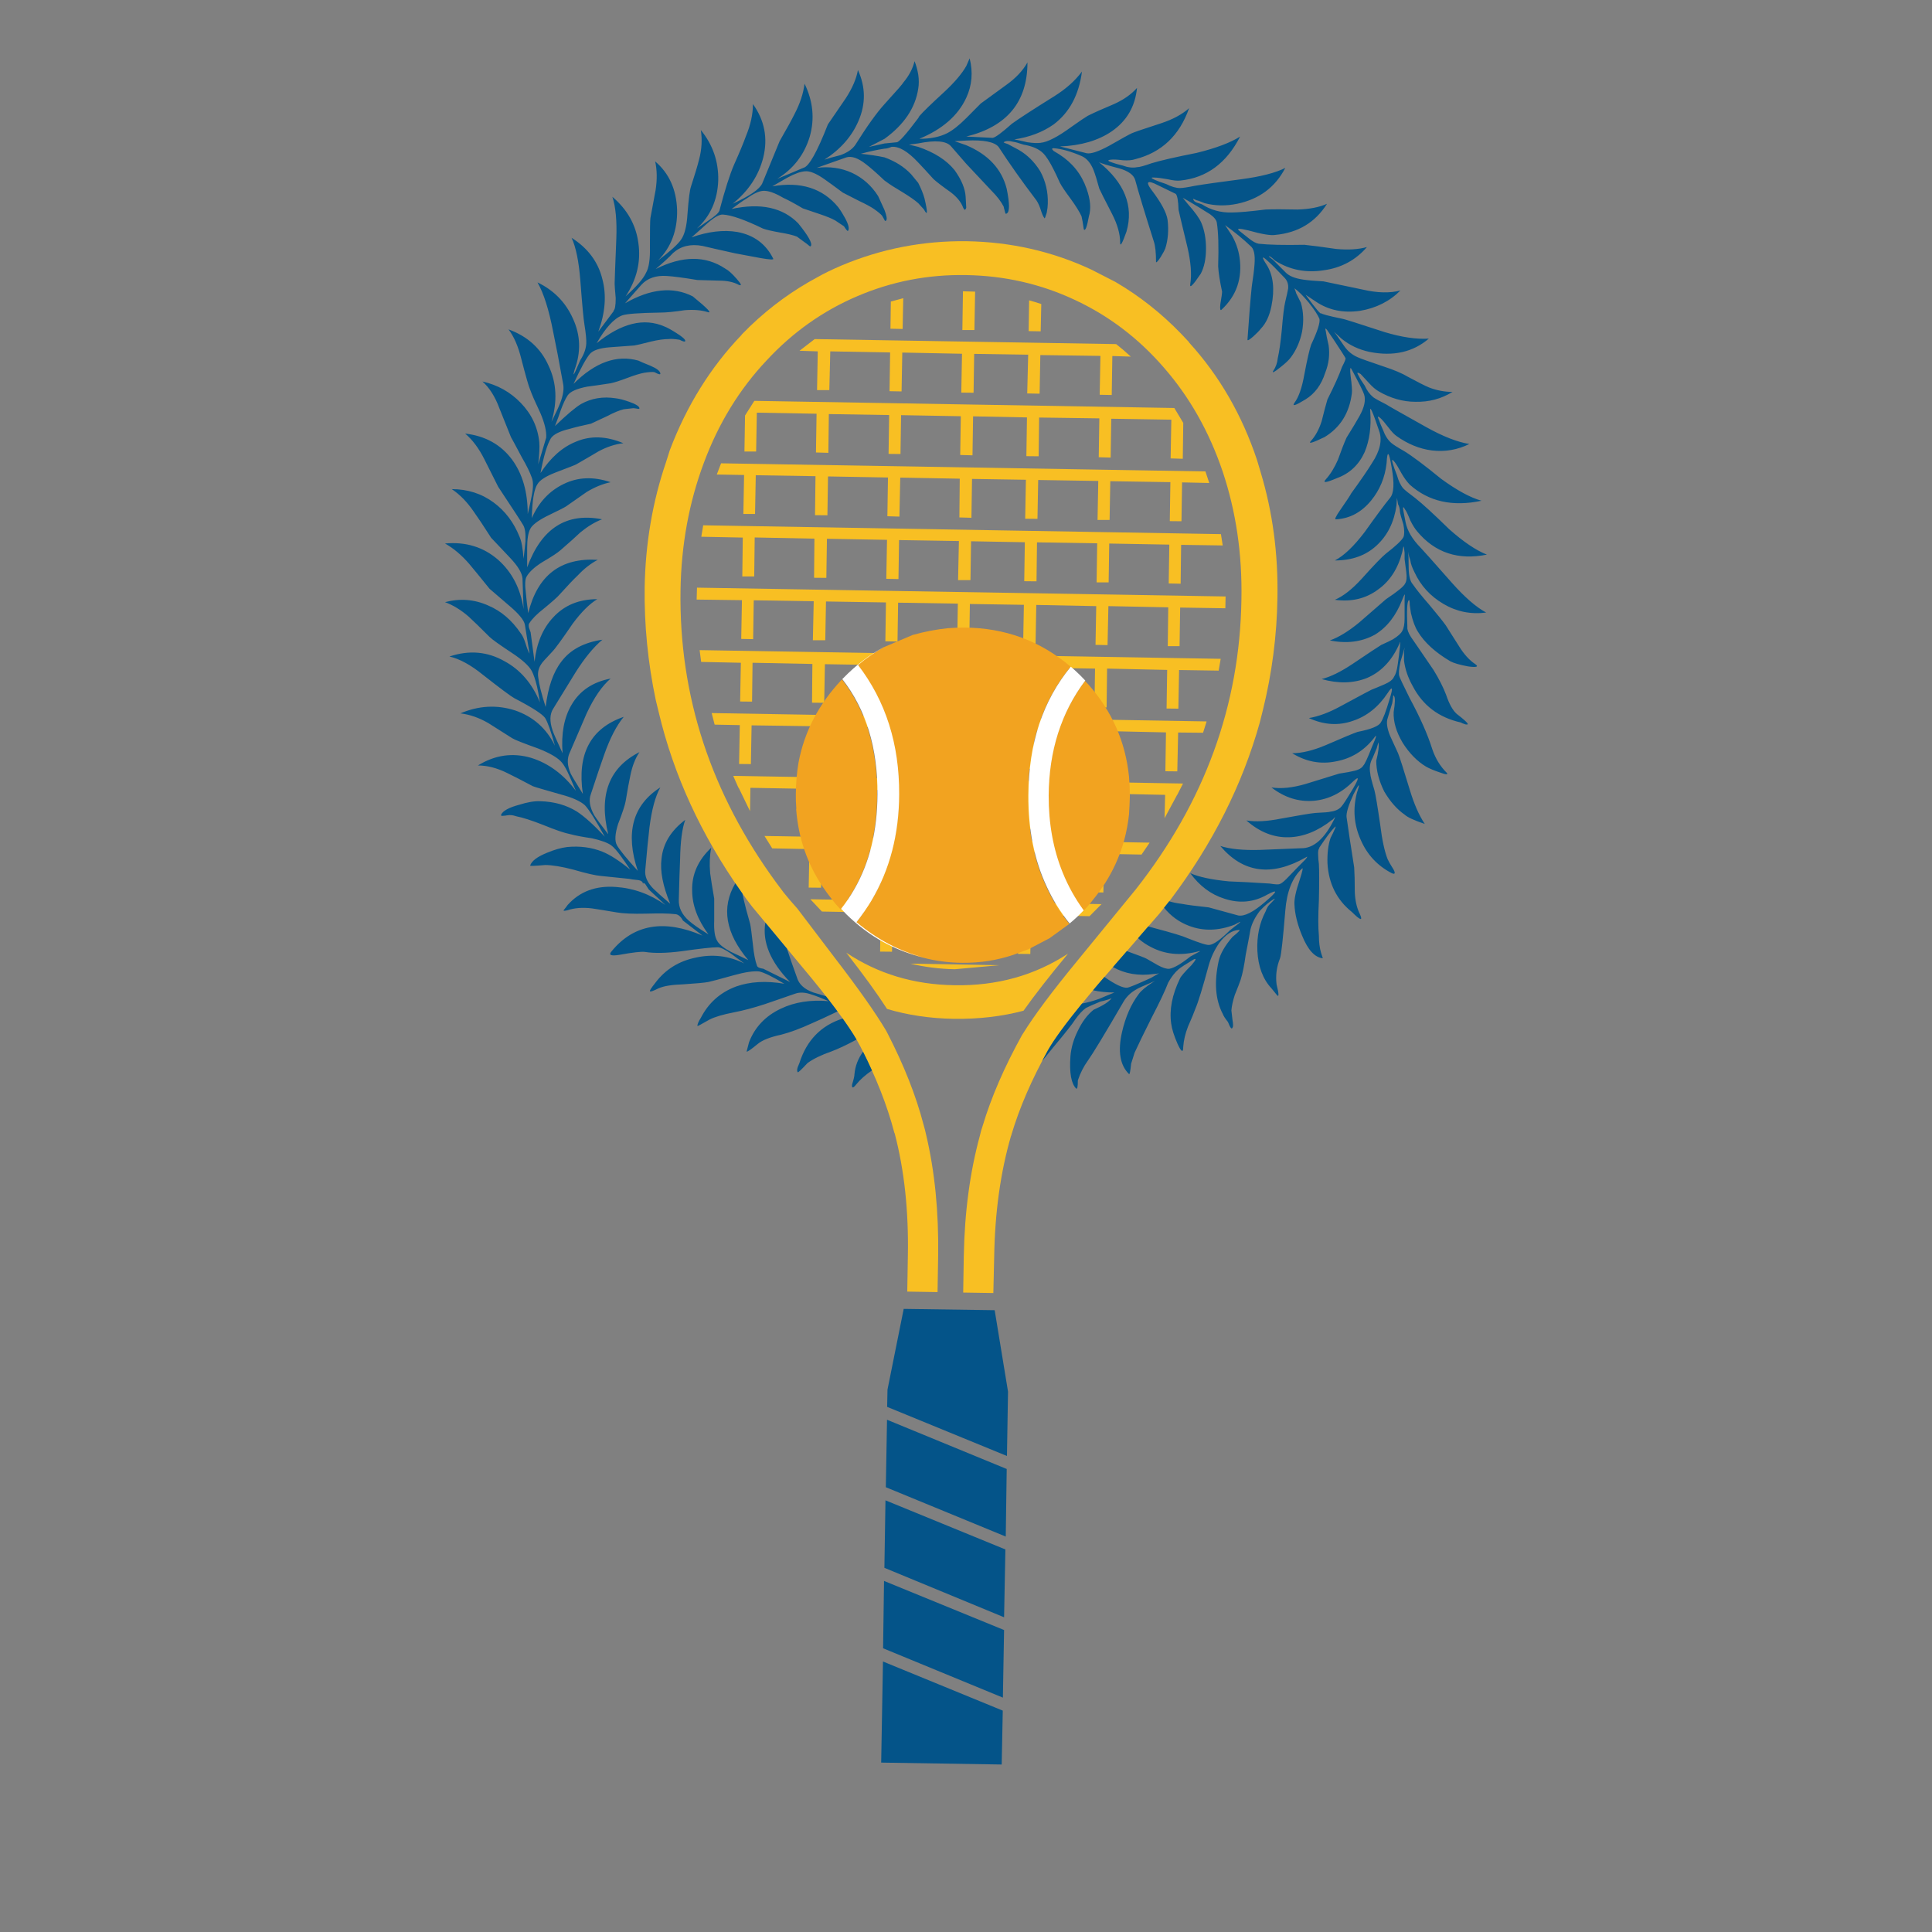 <?xml version="1.0" encoding="utf-8"?>
<!-- Generator: Adobe Illustrator 16.0.0, SVG Export Plug-In . SVG Version: 6.00 Build 0)  -->
<!DOCTYPE svg PUBLIC "-//W3C//DTD SVG 1.1//EN" "http://www.w3.org/Graphics/SVG/1.1/DTD/svg11.dtd">
<svg version="1.1" id="Layer_1" xmlns="http://www.w3.org/2000/svg" xmlns:xlink="http://www.w3.org/1999/xlink" x="0px" y="0px"
	 width="400px" height="400px" viewBox="0 0 400 400" enable-background="new 0 0 400 400" xml:space="preserve">
<rect x="0" y="0" width="400" height="400" fill="#808080" stroke="none"/>
<g>
	<path fill-rule="evenodd" clip-rule="evenodd" fill="#F8BF23" d="M206.947,199.833l-9.28,0.839
		c-3.143-0.067-6.211-0.453-9.206-1.161L206.947,199.833z M221.09,197.462l-0.024,0.051c-3.9,4.706-6.952,8.621-9.157,11.747
		c-4.459,1.185-9.264,1.744-14.414,1.679c-4.953-0.083-9.569-0.766-13.847-2.05c-1.991-3.109-4.804-6.991-8.441-11.647
		c6.565,4.376,14.028,6.621,22.386,6.737C206.348,204.144,214.179,201.973,221.09,197.462z M182.414,184.012l0.148-8.021
		l-12.391-0.197l-0.172,7.997l-2.567-0.025l0.148-7.972l-7.7-0.148l-1.604-2.566l79.746,1.382l-1.68,2.467l-7.773-0.147
		l-0.124,7.997l-2.493-0.049l0.148-7.972l-12.438-0.247l-0.148,8.021l-2.519-0.049l0.124-7.972l-11.156-0.222l-0.148,7.997
		l-2.517-0.024l0.148-8.021l-12.39-0.198l-0.099,8.021L182.414,184.012z M184.685,197.044l-2.468-0.025l0.099-8.071l-12.144-0.222
		l-2.394-2.542l60.272,1.011l-2.469,2.492l-12.094-0.22l-0.172,8.046l-2.543-0.025l0.124-8.046l-11.131-0.173l-0.173,8.069
		l-2.493-0.072l0.148-8.071l-12.39-0.197L184.685,197.044z M200.16,163.847l-0.124,7.553l-2.493-0.049l0.099-7.504l-12.365-0.246
		l-0.123,7.528l-2.493-0.024l0.099-7.528l-12.415-0.173l-0.124,7.479l-2.567-0.024l0.123-7.528l-12.415-0.222l-0.074,4.837
		l-2.345-4.837l-0.074-0.05l-1.062-2.419l93.123,1.58l-1.209,2.37l-0.074,0.025l0.025,0.024l-2.567,4.763l0.123-4.837l-12.464-0.247
		l-0.099,7.528h-2.493l0.099-7.553l-12.391-0.173l-0.122,7.528l-2.568-0.049l0.1-7.528L200.16,163.847z M213.957,159.207
		l-2.567-0.074l0.147-8.071l-11.204-0.148l-0.075,8.096l-2.542-0.074l0.148-8.07l-12.34-0.223l-0.148,8.07l-2.518-0.049l0.099-8.045
		l-12.365-0.247l-0.173,8.046h-2.567l0.173-8.07l-12.415-0.173l-0.148,8.021l-2.443-0.024l0.148-8.046l-5.208-0.099l-0.617-2.394
		l102.478,1.728l-0.741,2.345l-5.158-0.049l-0.173,8.045l-2.468-0.023l0.123-8.046l-12.39-0.272l-0.173,8.096l-2.493-0.05
		l0.173-8.021l-12.415-0.247L213.957,159.207z M229.21,138.425l-0.099,8.047l-2.518-0.025l0.123-8.022l-12.391-0.197l-0.147,8.046
		l-2.518-0.074l0.099-8.021l-11.18-0.198l-0.123,8.022h-2.469l0.124-8.046l-12.39-0.247l-0.148,8.046l-2.468-0.025l0.099-8.021
		l-12.415-0.197l-0.148,7.996l-2.518-0.024l0.074-8.022l-12.39-0.246l-0.099,8.046l-2.468-0.025l0.148-8.021l-8.219-0.173
		l-0.32-2.444l107.883,1.802l-0.42,2.444l-8.194-0.124l-0.148,7.997l-2.442-0.024l0.123-7.997L229.21,138.425z M229.481,125.492
		l-0.174,8.071l-2.492-0.049l0.148-8.022l-12.415-0.247l-0.147,8.096l-2.567-0.074l0.148-8.046l-11.181-0.173l-0.123,8.022
		l-2.493-0.025l0.124-8.071l-12.365-0.197l-0.124,8.046l-2.517-0.049l0.123-8.046l-12.415-0.198l-0.148,8.022h-2.567l0.173-8.071
		l-12.415-0.198l-0.124,8.047l-2.468-0.05l0.148-8.021l-9.379-0.124l0.074-2.469l109.439,1.827l-0.05,2.444l-9.355-0.148
		l-0.123,7.996h-2.443l0.1-8.045L229.481,125.492z M244.438,120.852l-2.467-0.05l0.123-8.045l-12.44-0.222l-0.123,8.045h-2.492
		l0.123-8.095l-12.464-0.198l-0.1,8.071l-2.541-0.025l0.123-8.07l-11.131-0.198l-0.124,8.046h-2.566l0.172-8.096l-12.39-0.198
		l-0.124,8.071l-2.518-0.049l0.148-8.071l-12.439-0.222l-0.124,8.096l-2.542-0.024l0.075-8.096l-12.366-0.246l-0.099,8.07h-2.468
		l0.099-8.047l-8.589-0.172l0.395-2.37l107.191,1.827l0.371,2.344l-8.614-0.123L244.438,120.852z M184.363,68.058l0.075-5.627
		l2.567-0.691l-0.124,6.368L184.363,68.058z M215.586,62.949l-0.124,5.652l-2.492-0.048l0.099-6.368
		C213.875,62.397,214.714,62.653,215.586,62.949z M199.37,60.308l2.517,0.074l-0.146,7.948h-2.494L199.37,60.308z M154.129,93.48
		l0.123-7.454l1.925-3.035l86.953,1.48l1.852,3.085l-0.099,7.429l-2.518-0.074l0.148-8.021l-12.44-0.197l-0.123,8.045l-2.468-0.074
		l0.124-8.045l-12.465-0.173l-0.099,8.022l-2.542-0.025l0.123-8.022l-11.155-0.222l-0.124,8.071l-2.542-0.074l0.124-8.021
		l-12.366-0.222l-0.124,8.046l-2.468-0.025l0.124-8.046l-12.489-0.198l-0.099,8.022l-2.567-0.074l0.124-8.021l-12.365-0.222
		l-0.148,8.046H154.129z M148.403,98.243l0.888-2.319l100.281,1.678l0.79,2.394l-5.628-0.124l-0.124,8.046l-2.418-0.024l0.124-8.071
		l-12.44-0.197l-0.148,8.021h-2.492l0.148-8.071l-12.44-0.198l-0.147,8.046l-2.542-0.025l0.148-8.071l-11.156-0.173l-0.123,8.046
		l-2.494-0.074l0.074-8.021l-12.316-0.222l-0.173,8.071l-2.493-0.074l0.124-8.021l-12.415-0.221l-0.123,8.045l-2.566-0.025
		l0.098-8.071l-12.366-0.197l-0.148,8.021h-2.418l0.148-8.071L148.403,98.243z M169.283,57.371c1.316-0.757,2.979-1.563,4.985-2.418
		c8.228-3.455,16.85-5.125,25.867-5.011c9.148,0.148,17.754,2.107,25.816,5.875l4.962,2.542c4.986,2.912,9.527,6.491,13.624,10.736
		l1.58,1.678l0.123,0.198c6.236,6.861,10.909,14.957,14.019,24.287L261,97.75c2.484,8.227,3.645,16.89,3.48,25.99
		c-0.115,7.832-1.119,15.59-3.012,23.275l-0.642,2.566c-3.588,12.851-9.732,25.06-18.437,36.626
		c-0.757,0.972-1.522,1.935-2.296,2.889l-12.588,14.513c-5.348,6.284-8.853,10.885-10.514,13.796
		c-3.39,6.089-5.915,11.922-7.578,17.501c0,0.081-0.032,0.18-0.099,0.295c-2.172,7.487-3.332,15.82-3.48,25.003l-0.172,7.503
		l-6.245-0.099l0.123-7.527c0.165-9.1,1.275-17.418,3.332-24.953c0.148-0.691,0.339-1.357,0.567-2
		c1.778-5.94,4.493-12.209,8.146-18.807l0.271-0.42c2.27-3.669,5.947-8.597,11.032-14.785l12.242-14.957
		c14.266-18.116,21.563-38.125,21.893-60.025c0.182-9.379-1.111-18.207-3.875-26.483c-2.798-8.293-6.886-15.508-12.268-21.646
		c-5.216-6.005-11.337-10.646-18.362-13.92c-7.025-3.291-14.514-5.002-22.461-5.133c-7.897-0.148-15.417,1.308-22.558,4.368
		c-7.109,3.027-13.378,7.47-18.808,13.328c-5.611,5.957-9.93,13.007-12.958,21.152c-3.077,8.227-4.689,17.014-4.837,26.36
		c-0.346,21.901,6.294,42.14,19.918,60.716c0.46,0.626,0.955,1.284,1.481,1.975c0.839,1.037,1.769,2.122,2.789,3.258l7.725,10.168
		c4.904,6.369,8.458,11.412,10.663,15.13l0.247,0.469c3.439,6.664,5.94,13,7.503,19.005c0.197,0.676,0.37,1.358,0.519,2.048
		c1.793,7.587,2.624,15.938,2.493,25.054l-0.124,7.527l-6.27-0.099l0.124-7.528c0.165-9.182-0.731-17.54-2.69-25.075
		c-0.016-0.116-0.058-0.223-0.123-0.321c-1.448-5.579-3.776-11.495-6.985-17.747c-1.662-3.242-5.01-7.939-10.045-14.093
		l-12.415-14.957c-0.757-0.97-1.489-1.967-2.197-2.986c-8.343-11.831-14.052-24.246-17.129-37.245l-0.617-2.542
		c-1.629-7.75-2.394-15.533-2.295-23.349c0.165-9.083,1.637-17.705,4.418-25.866l0.79-2.493c3.489-9.214,8.425-17.153,14.809-23.817
		l0.124-0.173l1.678-1.678C159.534,63.476,164.199,60.086,169.283,57.371z M169.308,72.747l-3.776-0.123l3.135-2.419l62.42,1.037
		c0.954,0.741,1.967,1.604,3.035,2.592l-3.825-0.124l-0.123,8.07l-2.493-0.049l0.148-8.047l-12.439-0.172l-0.148,7.997l-2.566-0.05
		l0.197-8.021l-11.181-0.173l-0.124,8.046l-2.542-0.024l0.148-8.046l-12.365-0.247l-0.148,8.046l-2.493-0.049l0.123-8.021
		l-12.39-0.223l-0.197,8.022h-2.542L169.308,72.747z"/>
	<path fill-rule="evenodd" clip-rule="evenodd" fill="#045489" d="M207.613,354.167l-0.223,11.156l-24.952-0.396l0.371-20.931
		L207.613,354.167z M208.156,320.798l-0.271,14.043l-24.78-10.242l0.222-13.971L208.156,320.798z M182.833,341.258l0.197-13.944
		l24.854,10.168l-0.246,13.994L182.833,341.258z M208.428,304.137l-0.197,13.994l-24.83-10.218l0.247-13.969L208.428,304.137z
		 M165.161,220.936l0.346-0.838c1.498-4.713,4.485-7.786,8.959-9.22c1.164,1.63,2.122,3.081,2.875,4.356
		c-2.095,1.127-3.843,1.949-5.245,2.468c-2.073,0.723-3.71,1.522-4.912,2.396c-1.267,1.365-1.942,1.998-2.024,1.899
		C164.997,221.783,164.997,221.429,165.161,220.936z M183.747,287.7l3.356-16.71l18.833,0.271l2.764,16.856l-0.222,13.329
		l-24.805-10.168L183.747,287.7z M180.526,221.627c-1.363,0.924-2.453,1.896-3.271,2.911c-0.642,0.807-0.922,0.807-0.839,0
		c0.33-1.053,0.494-1.775,0.494-2.171c0.163-1.688,0.755-3.226,1.776-4.616C179.34,219.059,179.954,220.352,180.526,221.627z
		 M171.406,25.754c0.066-0.099,1.3-1.9,3.702-5.406c1.349-2.073,2.188-4.022,2.518-5.849c1.596,3.505,1.638,7.01,0.124,10.514
		c-1.366,3.209-3.718,5.891-7.059,8.046c0.691-0.247,1.794-0.56,3.307-0.938c1.382-0.493,2.395-1.176,3.036-2.048
		c2.468-3.933,4.5-6.771,6.097-8.516l0.617-0.691c1.991-2.171,3.102-3.455,3.332-3.85c1.136-1.366,1.893-2.814,2.271-4.344
		c0.329,0.806,0.583,1.735,0.765,2.789c0.148,1.036,0.148,1.991,0,2.863c-0.593,3.998-2.921,7.47-6.985,10.416l-3.234,1.679
		l3.234-0.716l2.517-0.247c0.478,0,1.966-1.67,4.468-5.01l0.222-0.395c0.725-0.855,2.443-2.525,5.158-5.01
		c2.14-1.991,3.661-3.785,4.566-5.38l0.691-1.58c0.725,2.863,0.494,5.578-0.691,8.145c-1.694,3.686-4.936,6.524-9.724,8.515
		c2.304,0,4.221-0.387,5.751-1.16c1.135-0.577,2.459-1.621,3.973-3.135l2.987-3.011c0.229-0.165,1.982-1.44,5.257-3.826
		c2.008-1.432,3.48-2.995,4.418-4.689c0,8.161-4.221,13.279-12.662,15.352l5.48,0.272c0.559-0.099,1.884-1.078,3.974-2.937
		c1.431-1.037,4.311-2.905,8.638-5.604c2.469-1.53,4.418-3.257,5.851-5.183c-0.627,4.821-2.575,8.466-5.851,10.934
		c-2.255,1.596-4.969,2.632-8.145,3.109c0.559,0.099,1.465,0.296,2.715,0.593c1.136,0.164,2.023,0.206,2.666,0.123
		c0.79-0.082,1.711-0.402,2.764-0.962c0.955-0.477,2.188-1.267,3.702-2.369c1.694-1.201,2.814-1.958,3.357-2.271
		c1.283-0.642,3.085-1.448,5.405-2.419c1.991-0.888,3.587-2.007,4.788-3.356c-0.379,3.851-2.131,6.853-5.258,9.009
		c-2.813,1.908-6.376,2.945-10.687,3.11l5.504,1.407c0.872,0.181,2.435-0.337,4.688-1.555c2.485-1.432,4.049-2.295,4.69-2.591
		c0.56-0.247,2.591-0.938,6.097-2.074c2.386-0.79,4.303-1.826,5.751-3.11c-1.991,5.661-5.71,9.182-11.156,10.563
		c-0.642,0.214-1.481,0.288-2.518,0.222c-1.185-0.148-2.024-0.189-2.519-0.123c-0.789,0.082-0.699,0.28,0.272,0.592
		c0.46,0.181,1.176,0.387,2.147,0.617c1.102,0.412,2.098,0.526,2.986,0.346c0.494,0,1.498-0.271,3.011-0.814
		c1.827-0.559,4.944-1.275,9.354-2.147c3.998-0.987,6.993-2.114,8.984-3.381c-2.813,5.513-6.936,8.548-12.365,9.108
		c-0.643,0.082-1.523-0.009-2.642-0.272c-1.283-0.23-2.196-0.345-2.739-0.345c-0.79-0.065-0.749,0.099,0.124,0.494
		c0.559,0.247,1.324,0.527,2.294,0.839c1.103,0.56,2.057,0.84,2.864,0.84c0.559,0,1.595-0.157,3.109-0.469
		c1.842-0.313,5.044-0.765,9.602-1.358c4.063-0.542,7.099-1.325,9.107-2.344c-2.074,3.998-5.396,6.475-9.972,7.429
		c-2.32,0.477-4.558,0.436-6.714-0.124c-0.954-0.395-1.506-0.593-1.653-0.593c-0.494-0.247-0.74-0.337-0.74-0.271
		c0.065,0.313,0.313,0.56,0.74,0.74l1.062,0.346c1.843,1.185,3.884,1.752,6.121,1.703c1.431,0,3.793-0.206,7.084-0.617
		c1.595-0.066,3.792-0.066,6.59,0c2.468-0.066,4.508-0.461,6.12-1.185c-2.418,3.85-5.981,5.997-10.687,6.441
		c-0.954,0.165-2.83-0.148-5.628-0.938c-1.908-0.461-2.509-0.419-1.802,0.124c0.396,0.313,1.037,0.823,1.926,1.53
		c0.789,0.641,1.465,1.012,2.023,1.11c2.008,0.23,5.166,0.304,9.478,0.222c1.596,0.164,3.794,0.453,6.591,0.864
		c2.483,0.23,4.607,0.099,6.367-0.395c-2.336,2.714-5.332,4.319-8.983,4.813c-3.686,0.576-7.042-0.099-10.07-2.024
		c-0.478-0.477-0.848-0.765-1.111-0.864c-0.246-0.065-0.197,0.025,0.147,0.272c0.166,0.148,0.363,0.304,0.593,0.468l2.642,2.641
		c0.707,0.708,1.9,1.185,3.579,1.432c0.971,0.148,2.377,0.271,4.221,0.37c0.378,0.066,3.052,0.625,8.021,1.678
		c3.11,0.724,5.743,0.79,7.898,0.198c-2.237,2.254-5.035,3.661-8.392,4.221c-3.456,0.493-6.491-0.14-9.107-1.901l-2.147-1.43
		c2.155,2.961,3.233,4.228,3.233,3.801c0,0.181,1.514,0.584,4.542,1.209c0.164,0,3.043,0.913,8.638,2.739
		c3.521,1.053,6.558,1.498,9.107,1.333c-3.274,2.797-7.347,3.719-12.217,2.765c-2.254-0.477-4.213-1.398-5.874-2.765l-1.555-1.431
		c0.229,0.247,0.945,1.25,2.146,3.012c0.725,1.036,1.646,1.793,2.765,2.271c0.461,0.23,2.254,0.873,5.38,1.924
		c2.173,0.708,3.859,1.424,5.061,2.148c2.072,1.118,3.505,1.842,4.294,2.171c1.613,0.625,3.25,0.938,4.911,0.938
		c-2.319,1.431-4.878,2.114-7.675,2.047c-2.616,0-5.176-0.731-7.676-2.196c-0.626-0.379-1.259-0.921-1.9-1.63
		c-0.955-1.052-1.547-1.694-1.778-1.924c-0.74-0.477-0.863-0.33-0.369,0.444c0.247,0.511,0.649,1.161,1.209,1.95
		c0.46,1.021,1.053,1.827,1.776,2.419c0.412,0.296,1.333,0.806,2.766,1.53c0.064,0.083,2.821,1.646,8.269,4.69
		c3.438,1.909,6.392,3.06,8.859,3.456c-2.468,1.218-5.06,1.662-7.774,1.333c-2.55-0.329-4.986-1.325-7.307-2.986
		c-0.476-0.329-1.044-0.93-1.701-1.802c-0.726-0.954-1.284-1.604-1.68-1.95c-0.543-0.478-0.616-0.304-0.222,0.519
		c0.147,0.46,0.419,1.127,0.814,1.999c0.411,1.135,0.979,2.023,1.703,2.665c0.477,0.396,1.357,0.955,2.641,1.678
		c1.679,1.021,4.237,2.938,7.677,5.751c3.273,2.387,6.063,3.9,8.366,4.541c-5.989,1.284-10.941,0.174-14.858-3.332
		c-0.575-0.591-1.135-1.357-1.678-2.294c-0.643-1.186-1.118-1.975-1.432-2.37c-0.576-0.74-0.69-0.584-0.346,0.468
		c0.132,0.478,0.403,1.234,0.814,2.271c0.329,1.201,0.773,2.114,1.333,2.739c0.396,0.395,1.193,1.037,2.395,1.925
		c1.513,1.185,3.866,3.341,7.059,6.466c2.961,2.633,5.569,4.394,7.824,5.282c-5.94,1.201-10.745-0.395-14.415-4.789
		c-0.477-0.559-0.954-1.316-1.431-2.27c-0.478-1.201-0.839-1.958-1.086-2.271c-0.396-0.741-0.51-0.634-0.346,0.321
		c0.083,0.493,0.23,1.258,0.443,2.294c0.346,1.761,1.391,3.529,3.136,5.307c0.247,0.231,2.41,2.658,6.49,7.281
		c2.634,2.962,4.986,5.003,7.06,6.122c-3.192,0.412-6.146-0.189-8.86-1.802c-2.715-1.596-4.715-3.792-5.998-6.59
		c-0.478-0.938-0.757-1.736-0.839-2.394c-0.181-0.478-0.337-1.078-0.469-1.802c0.082,0.542,0.124,1.703,0.124,3.48
		c0.048,1.612,0.328,2.69,0.838,3.233c0.708,1.037,1.86,2.468,3.456,4.295c1.612,1.925,2.739,3.332,3.381,4.221
		c0.148,0.23,1.061,1.67,2.74,4.318c1.036,1.679,2.155,2.913,3.356,3.703c0.79,0.56,0.313,0.724-1.432,0.494
		c-1.761-0.329-2.995-0.683-3.702-1.061c-3.126-1.843-5.372-3.892-6.738-6.146c-0.56-0.872-1.036-2.147-1.432-3.826l-0.247-1.703
		c0-0.79-0.074-1.11-0.221-0.963c-0.33,0.33-0.421,2.172-0.272,5.53c-0.065,0.493,0.182,1.185,0.74,2.073
		c0.329,0.477,0.766,1.11,1.308,1.899c0.807,1.186,1.927,2.822,3.357,4.913c1.136,1.843,2.008,3.562,2.616,5.158
		c0.642,1.909,1.374,3.225,2.196,3.949c1.448,1.119,2.205,1.801,2.271,2.048c0.082,0.148-0.074,0.189-0.47,0.124
		c-0.493-0.165-0.814-0.296-0.962-0.395c-4.559-1.021-7.873-3.529-9.947-7.528c-0.987-1.76-1.588-3.521-1.802-5.282v-1.654
		c0-0.247,0.041-0.609,0.124-1.086c-0.083,0.395-0.37,1.391-0.864,2.987c-0.329,1.513-0.403,2.517-0.223,3.011
		c0.083,0.312,0.8,1.826,2.147,4.542c2.156,3.982,3.711,7.495,4.666,10.539c0.657,1.942,1.661,3.579,3.011,4.912
		c0.313,0.411-0.173,0.378-1.456-0.1c-1.186-0.395-2.139-0.797-2.863-1.209c-1.826-1.102-3.432-2.739-4.813-4.911
		c-1.332-2.237-1.958-4.361-1.876-6.368c0.313-1.908,0.338-3.02,0.074-3.332c-0.131-0.263-0.197-0.148-0.197,0.346
		c-0.098,0.806-0.189,1.292-0.271,1.456l-0.839,2.765c-0.313,0.871-0.148,2.097,0.493,3.677c0.412,0.888,0.963,2.089,1.653,3.604
		c0.33,0.806,1.136,3.324,2.419,7.553c0.89,2.961,1.926,5.322,3.11,7.083c-2.172-0.724-3.563-1.366-4.171-1.925
		c-1.597-1.119-3.003-2.715-4.221-4.789c-1.103-2.237-1.653-4.36-1.653-6.367c0.461-1.826,0.608-3.102,0.444-3.826l-0.346,1.234
		l-0.84,1.999c-0.56,0.971-0.724,2.058-0.493,3.258c0,0.395,0.288,1.547,0.863,3.456c0.247,0.955,0.642,3.316,1.185,7.084
		c0.396,3.208,0.914,5.611,1.556,7.207c0.164,0.378,0.575,1.094,1.233,2.147c0.396,0.773,0.264,1.012-0.395,0.715
		c-2.962-1.53-5.109-3.842-6.442-6.936c-1.381-3.126-1.637-6.368-0.765-9.725c0.741-2.155,0.502-2.04-0.715,0.346
		c-1.037,2.254-1.515,3.818-1.433,4.69c0.33,2.386,0.855,5.866,1.58,10.44c0.082,1.185,0.123,2.864,0.123,5.035
		c0.066,1.826,0.421,3.373,1.062,4.641c0.658,1.464,0.107,1.316-1.653-0.444c-3.127-2.501-4.813-5.857-5.061-10.07
		c-0.065-2.09,0.148-3.851,0.643-5.283c0.379-0.724,0.649-1.292,0.814-1.703c0.313-0.641,0.313-0.798,0-0.469
		c-0.725,0.724-1.802,2.165-3.233,4.32h0.123c-0.246,0.148-0.338,0.667-0.271,1.555c0,0.412,0.048,0.98,0.147,1.704
		c0.082,1.514,0.082,4.022,0,7.528c-0.164,3.191-0.164,5.627,0,7.306c0,1.365,0.155,2.575,0.469,3.626l0.346,1.062
		c-1.662-0.164-3.094-1.727-4.294-4.688c-0.972-2.321-1.497-4.467-1.58-6.443c-0.083-1.053,0.287-2.78,1.11-5.183
		c0.56-1.761,0.716-2.518,0.47-2.271c-2.009,1.842-3.168,4.764-3.48,8.762c-0.478,5.842-0.839,9.115-1.086,9.823
		c-0.707,1.76-0.947,3.563-0.716,5.406c0.477,1.908,0.519,2.665,0.123,2.271l-1.186-1.457c-1.776-1.908-2.748-4.5-2.912-7.773
		c-0.131-3.044,0.436-5.759,1.704-8.145c0.229-0.642,0.501-1.12,0.813-1.432c1.054-1.053,1.342-1.423,0.864-1.109
		c-0.954,0.575-1.909,1.381-2.863,2.418c-0.987,1.284-1.637,2.566-1.949,3.851c-0.082,0.559-0.412,2.311-0.987,5.256
		c-0.296,2.173-0.642,3.884-1.037,5.135c-0.247,0.725-0.65,1.769-1.21,3.134c-0.395,1.201-0.633,2.279-0.715,3.233
		c0,0.083,0.074,0.725,0.222,1.926c0.165,0.954,0.165,1.505,0,1.653c-0.147,0.428-0.461,0.033-0.938-1.184
		c-0.575-0.726-0.928-1.275-1.061-1.655c-1.531-2.896-1.818-6.54-0.864-10.934c0.33-1.513,1.284-3.184,2.863-5.011
		c1.283-1.035,1.728-1.521,1.333-1.455c-1.432,0.081-2.798,0.995-4.098,2.739c-0.954,1.383-1.67,2.905-2.146,4.566
		c-1.25,4.641-2.172,7.643-2.765,9.01c-0.313,0.871-0.823,2.105-1.53,3.702c-0.559,1.431-0.889,2.829-0.987,4.194
		c0,1.284-0.387,1.086-1.16-0.591c-0.739-1.68-1.185-3.087-1.332-4.221c-0.411-2.865,0.188-5.966,1.802-9.307
		c0.164-0.427,0.962-1.357,2.394-2.788c0.955-1.12,1.103-1.513,0.445-1.186c-1.597,0.955-2.634,1.63-3.11,2.025
		c-0.773,0.658-1.49,1.579-2.147,2.764c-0.643,1.678-1.794,4.113-3.456,7.306c-1.611,3.208-2.78,5.61-3.504,7.207l-0.717,2.27
		c-0.164,1.614-0.312,2.33-0.444,2.148c-1.859-1.827-2.344-4.706-1.455-8.639c0.724-3.175,1.875-5.809,3.455-7.898
		c0.493-0.707,1.497-1.547,3.011-2.518l0.371-0.222c-2.403,1.02-3.646,1.58-3.728,1.679c-1.201,0.641-2.122,1.505-2.766,2.592
		c-3.832,6.598-6.309,10.687-7.428,12.267c-0.856,1.184-1.539,2.533-2.049,4.048c0,1.299-0.114,1.866-0.346,1.702
		c-1.037-1.037-1.432-3.273-1.186-6.713c0.148-1.761,0.659-3.514,1.531-5.258c0.889-1.859,1.975-3.308,3.258-4.345
		c1.975-0.871,3.217-1.668,3.727-2.393l-0.617,0.246c-0.789,0.247-1.35,0.396-1.678,0.445c-1.596,0.657-2.601,1.102-3.012,1.331
		c-0.707,0.494-1.455,1.302-2.246,2.42c-0.493,0.807-1.974,2.683-4.442,5.627c-0.914,1.125-1.712,2.107-2.394,2.95
		c0.396-0.758,0.808-1.519,1.234-2.284c1.271-2.228,3.619-5.444,7.047-9.649c0.03,0.002,0.059,0.002,0.085,0
		c0.955-0.164,2.114-0.485,3.481-0.963c0.707-0.313,1.752-0.748,3.134-1.309c-1.614,0-3.09-0.152-4.431-0.457
		c0.387-0.462,0.786-0.935,1.197-1.418l1.16-1.346c0.052,0.039,0.102,0.075,0.147,0.111c2.173,1.497,3.695,2.204,4.566,2.123
		c0.461-0.066,2.098-0.74,4.912-2.024l1.678-0.963c-0.41,0.099-0.773,0.147-1.085,0.147c-3.144,0.439-5.962-0.038-8.454-1.43
		l2.875-3.307c2.462,0.88,3.845,1.415,4.146,1.604c0.396,0.231,1.152,0.667,2.271,1.309c1.036,0.559,1.835,0.806,2.394,0.741
		c0.971-0.166,2.411-1.003,4.32-2.519l2.022-1.109c0-0.067-0.271-0.018-0.813,0.146c-3.373,0.791-6.45,0.469-9.231-0.961
		c-1.046-0.517-1.976-1.146-2.788-1.889l2.122-2.443c0.403,0.122,0.823,0.242,1.259,0.358c3.686,0.97,5.965,1.662,6.837,2.073
		c2.566,1.021,4.081,1.49,4.542,1.407c0.871-0.065,2.278-1.062,4.22-2.986l1.061-0.84c0.889-0.642,1.251-0.963,1.087-0.963
		c-0.411,0.231-0.807,0.436-1.186,0.617c-3.308,1.267-6.433,1.342-9.378,0.223c-2.049-0.774-3.772-2.025-5.172-3.752
		c0.358-0.441,0.711-0.885,1.062-1.333c0.78,0.24,1.632,0.413,2.555,0.519c1.201,0.231,3.077,0.478,5.628,0.741l6.12,1.679
		c1.268,0.229,3.11-0.7,5.53-2.79c2.631-2.237,2.788-2.748,0.468-1.529c-2.796,1.596-5.759,1.875-8.885,0.839
		c-2.781-0.873-5.135-2.633-7.059-5.283c1.76,0.79,4.434,1.358,8.021,1.704c2.008,0.065,4.806,0.214,8.392,0.445
		c1.136,0.18,1.818,0.221,2.049,0.122c0.329-0.081,0.814-0.444,1.456-1.085c1.745-1.826,3.061-3.176,3.949-4.048
		c0.461-0.559,0.461-0.683,0-0.371c-7.043,3.982-12.925,3.185-17.647-2.393c2.007,0.641,4.739,0.913,8.194,0.814
		c1.909-0.083,4.739-0.198,8.491-0.346c2.616,0.066,4.936-1.975,6.96-6.121c0.148-0.33,0.148-0.404,0-0.222
		c-0.247,0.312-0.412,0.468-0.494,0.468c-2.945,2.32-5.932,3.521-8.959,3.604c-3.143,0.083-6.072-1.078-8.787-3.48
		c1.925,0.313,4.287,0.189,7.084-0.37c3.851-0.708,6.244-1.103,7.183-1.185c1.843-0.082,2.896-0.173,3.159-0.272
		c1.02-0.131,1.769-0.485,2.246-1.061c0.312-0.313,1.11-1.547,2.395-3.702c1.282-2.172,1.315-2.691,0.099-1.555
		c-2.469,2.468-5.225,3.826-8.269,4.073c-3.11,0.246-6.015-0.675-8.714-2.765c1.991,0.312,4.345,0.074,7.06-0.716l6.96-2.147
		c1.58-0.247,2.534-0.419,2.864-0.518c1.102-0.214,1.817-0.601,2.146-1.16c0.313-0.313,0.904-1.596,1.777-3.851
		c0.987-2.237,1.118-2.838,0.395-1.802c-2.073,2.633-4.714,4.237-7.922,4.813c-3.128,0.625-6.122,0.057-8.985-1.703
		c1.991,0,4.311-0.559,6.961-1.679c3.669-1.595,5.865-2.509,6.59-2.739c2.813-0.559,4.41-1.21,4.788-1.95
		c0.478-0.708,1.077-2.295,1.802-4.763c0.79-2.485,0.666-2.93-0.37-1.333c-1.908,2.879-4.304,4.797-7.182,5.752
		c-2.963,1.052-6.007,0.863-9.134-0.568c2.025-0.33,4.271-1.177,6.739-2.542c3.981-2.156,6.063-3.267,6.243-3.333
		c0.478-0.18,1.35-0.542,2.617-1.084c1.119-0.478,1.794-1.005,2.023-1.581c0.346-0.477,0.601-1.308,0.765-2.492
		c0.231-1.613,0.346-2.502,0.346-2.666l0.124-1.086c0.065-0.707,0.065-1.028,0-0.962c0,0.099-0.132,0.42-0.396,0.962
		c-1.513,3.143-3.66,5.307-6.441,6.492c-2.813,1.119-5.939,1.193-9.379,0.222c1.826-0.46,3.949-1.498,6.368-3.11
		c3.29-2.221,5.29-3.545,5.997-3.973c1.037-0.46,1.843-0.848,2.419-1.161c1.021-0.641,1.653-1.209,1.9-1.703
		c0.33-0.56,0.494-1.44,0.494-2.641c0-1.201,0-2.073,0-2.617v-1.333c0.065-0.79,0.065-1.11,0-0.963
		c-0.083,0.099-0.247,0.46-0.494,1.086c-1.268,3.274-3.143,5.677-5.627,7.207c-2.731,1.513-5.85,1.916-9.354,1.209
		c1.826-0.641,3.867-1.892,6.121-3.751c3.587-3.11,5.421-4.706,5.504-4.788c2.402-1.596,3.719-2.674,3.949-3.234
		c0.313-0.46,0.396-1.258,0.247-2.394c-0.165-1.283-0.28-2.172-0.346-2.666v-1.308c-0.083-0.954-0.164-1.382-0.247-1.284
		c0,0.066-0.083,0.453-0.247,1.161c-0.871,3.373-2.518,5.932-4.936,7.676c-2.552,1.925-5.554,2.649-9.009,2.172
		c1.711-0.724,3.554-2.164,5.528-4.319c2.566-2.864,4.254-4.616,5.06-5.257c1.991-1.53,3.192-2.657,3.604-3.381
		c0.23-0.56,0.23-1.433,0-2.617c-0.411-1.283-0.65-2.164-0.716-2.642c0-0.559-0.132-1.085-0.396-1.579l-0.222-1.308
		c0,0.165-0.032,0.683-0.1,1.555c-0.476,3.439-1.842,6.204-4.096,8.292c-2.222,2.074-5.109,3.111-8.663,3.111
		c1.859-0.955,3.915-2.912,6.17-5.875c2.386-3.356,4.138-5.717,5.257-7.083c0.807-0.938,0.922-3.012,0.346-6.22
		c-0.56-3.438-0.913-3.759-1.061-0.962c-0.33,2.961-1.408,5.553-3.233,7.774c-1.991,2.403-4.394,3.687-7.207,3.851
		c-0.396,0.082-0.115-0.56,0.839-1.925c1.283-1.843,2.049-3.003,2.296-3.48c1.974-2.715,3.396-4.789,4.27-6.22
		c1.695-2.567,2.188-4.805,1.48-6.714c-1.365-4.081-1.975-5.405-1.826-3.973c0.23,3.192-0.157,5.989-1.16,8.392
		c-1.201,2.649-3.126,4.451-5.775,5.405c-2.237,0.955-2.994,1.037-2.271,0.247c0.953-1.053,1.793-2.41,2.517-4.073
		c0.709-1.99,1.301-3.512,1.777-4.565c1.201-1.925,2.09-3.407,2.666-4.443c1.036-1.843,1.357-3.356,0.962-4.541
		c-0.247-0.725-1.127-2.485-2.64-5.283c-0.247-0.411-0.297,0.066-0.148,1.432c0.247,1.842,0.337,3.036,0.271,3.579
		c-0.494,4.096-2.378,7.141-5.652,9.132c-2.484,1.201-3.438,1.481-2.863,0.839c0.954-1.036,1.703-2.402,2.246-4.097
		c0.494-1.991,0.897-3.505,1.209-4.541c1.448-2.864,2.452-5.101,3.012-6.714c0.543-1.037,0.789-1.637,0.74-1.802
		c-0.099-0.23-0.945-1.555-2.542-3.974l-0.716-1.036c-0.806-1.283-1.086-1.48-0.839-0.593c0.065,0.543,0.263,1.53,0.592,2.962
		c0.263,1.925,0.024,3.809-0.715,5.652c-0.791,2.484-2.147,4.319-4.073,5.504c-2.089,1.283-2.854,1.522-2.295,0.715
		c0.889-1.185,1.571-3.143,2.048-5.874c0.626-3.274,1.102-5.348,1.432-6.22c1.284-2.715,1.852-4.476,1.703-5.282
		c-0.329-0.806-1.061-1.925-2.197-3.357c-1.184-1.43-2.18-2.427-2.985-2.986c0.164,0.395,0.287,0.749,0.37,1.062l0.963,1.924
		c0.542,1.86,0.624,3.859,0.247,5.998c-0.412,2.008-1.178,3.768-2.297,5.282c-0.395,0.56-1.151,1.275-2.27,2.147
		c-1.186,0.955-1.662,1.202-1.433,0.741c0.561-0.823,0.881-1.712,0.963-2.666c0.313-1.349,0.593-3.307,0.84-5.874
		c0.23-2.864,0.47-4.813,0.716-5.851c0.313-1.283,0.51-2.171,0.591-2.665c0.1-0.954-0.18-1.744-0.837-2.369
		c-1.516-1.613-2.643-2.74-3.383-3.382c-1.267-1.184-1.332-0.905-0.196,0.84c1.348,2.155,1.669,4.994,0.961,8.515
		c-0.411,2.024-1.143,3.579-2.195,4.665c-0.313,0.411-0.823,0.938-1.531,1.58c-0.822,0.724-1.233,0.962-1.233,0.715
		c0.328-4.87,0.625-8.547,0.888-11.033c0.296-1.908,0.486-3.431,0.567-4.565c0.165-2.007-0.114-3.283-0.838-3.826
		c-1.515-1.432-3.266-2.872-5.258-4.32l1.432,2.172c0.807,1.431,1.325,2.912,1.555,4.443c0.643,4.377-0.601,8.013-3.727,10.909
		c-0.247,0.23-0.329-0.131-0.247-1.086c0.247-1.432,0.37-2.32,0.37-2.665c-0.477-2.222-0.748-3.974-0.814-5.257
		c0.132-4.081,0.041-7.075-0.271-8.985c-0.065-0.559-0.544-1.16-1.432-1.801c-0.953-0.576-1.588-0.971-1.9-1.185
		c-2.254-1.366-3.496-2.098-3.727-2.197c0.478,0.576,0.839,1.021,1.086,1.333c1.432,1.612,2.354,2.896,2.764,3.85
		c0.643,1.531,0.964,3.292,0.964,5.283c0,2.155-0.362,3.908-1.087,5.257c-1.612,2.402-2.336,3.117-2.171,2.147
		c0.328-1.991,0.13-4.549-0.593-7.676c-1.119-4.624-1.729-7.182-1.826-7.676c-0.066-1.909-0.264-3.02-0.593-3.332
		c-2.304-1.12-3.776-1.835-4.418-2.148c-1.531-0.642-1.729-0.197-0.593,1.333c2.008,2.632,3.119,4.706,3.332,6.219
		c0.247,2.156,0.09,4.114-0.469,5.875c-0.148,0.395-0.469,0.995-0.963,1.802c-0.575,0.872-0.896,1.218-0.962,1.036
		c0-1.975-0.157-3.406-0.469-4.295c-1.926-6.071-3.209-10.308-3.851-12.71c-0.313-1.037-1.391-1.827-3.233-2.369
		c-2.484-0.642-3.916-1.086-4.295-1.333c5.349,4.311,7.257,9.116,5.726,14.414c-0.871,2.453-1.307,3.209-1.307,2.271
		c0-1.777-0.553-3.743-1.654-5.898c-1.612-3.127-2.501-4.887-2.665-5.282c-0.479-1.761-0.873-3.037-1.186-3.826
		c-0.576-1.448-1.382-2.411-2.418-2.889c-2.223-0.971-4.172-1.521-5.851-1.653c-0.411,0-0.411,0.189,0,0.568l1.21,0.74
		c2.698,1.745,4.566,4.098,5.603,7.06c0.807,2.254,0.971,4.162,0.493,5.726c-0.411,2.255-0.765,3.151-1.061,2.69
		c-0.182-1.283-0.338-2.181-0.469-2.69c-0.429-0.938-1.17-2.131-2.222-3.579c-1.185-1.597-1.934-2.707-2.246-3.333
		c-0.626-1.382-1.062-2.304-1.309-2.764c-0.807-1.613-1.529-2.74-2.172-3.382c-0.872-0.872-2.229-1.465-4.072-1.777
		c-0.954-0.33-1.67-0.527-2.147-0.593c-0.888-0.23-1.539-0.197-1.95,0.099c0,0.083,0.281,0.206,0.84,0.37l2.27,1.209
		c1.794,1.037,3.284,2.518,4.469,4.442c1.119,2.074,1.637,4.312,1.555,6.714c0,0.477-0.073,1.102-0.223,1.875
		c-0.264,0.889-0.419,1.259-0.468,1.111c-0.264-0.313-0.553-0.988-0.864-2.024c-0.313-0.889-0.675-1.572-1.086-2.049
		c-2.797-3.686-5.315-7.248-7.553-10.687c-0.856-1.037-3.086-1.473-6.689-1.309l-2.418,0.124l2.418,0.839
		c4.542,1.925,7.33,4.92,8.367,8.984c0.643,3.125,0.643,4.845,0,5.158c-0.164,0.147-0.279,0.033-0.346-0.346
		c-0.18-0.642-0.271-1.004-0.271-1.086c-0.543-1.052-1.373-2.139-2.492-3.258c-0.082-0.082-1.835-1.95-5.258-5.603l-3.134-3.604
		c-0.955-1.135-3.226-1.341-6.812-0.617l-1.926,0.247l1.926,0.469c3.34,1.135,5.849,2.739,7.527,4.813
		c1.432,1.991,2.197,3.833,2.295,5.528l0.123,2.246c-0.181,0.577-0.395,0.577-0.641,0c-0.395-1.119-1.259-2.188-2.592-3.208
		c-1.612-1.136-2.789-2.032-3.529-2.691c-1.333-1.48-2.395-2.632-3.184-3.455c-2.172-2.32-4.015-3.397-5.529-3.233
		c-0.559,0.247-1.045,0.37-1.456,0.37c-1.514,0.231-3.151,0.584-4.912,1.062c1.827,0.181,3.464,0.428,4.912,0.74
		c2.237,0.807,4.072,1.966,5.504,3.48l1.481,1.801c0.608,1.186,1.044,2.263,1.308,3.233c0.691,2.961,0.65,3.718-0.123,2.271
		l-1.185-1.308c-0.741-0.642-1.827-1.399-3.259-2.271c-1.612-0.955-2.739-1.679-3.381-2.172l-0.345-0.247
		c-1.597-1.514-2.88-2.641-3.851-3.381c-1.58-1.25-2.921-1.72-4.023-1.407l-6.146,2.172c2.633-0.33,5.068,0.016,7.306,1.036
		c2.238,1.053,4.039,2.658,5.406,4.813l1.308,2.863c0.46,1.218,0.576,1.95,0.345,2.196c-0.148,0.149-0.264,0.107-0.345-0.124
		l-0.469-0.839c-0.247-0.329-0.814-0.806-1.703-1.431c-0.708-0.477-1.745-1.037-3.11-1.679c-1.728-0.889-2.838-1.456-3.332-1.703
		c-1.612-1.201-2.888-2.131-3.826-2.79c-1.694-1.185-3.027-1.728-3.999-1.629c-0.938,0.066-2.139,0.494-3.604,1.284
		c-0.691,0.411-1.752,1.021-3.184,1.827c5.891-1.037,10.44,0.403,13.649,4.319c0.478,0.642,0.954,1.399,1.431,2.271
		c0.724,1.349,0.922,2.229,0.593,2.641c-0.083,0.099-0.362-0.222-0.839-0.963l-1.777-1.185c-0.724-0.411-1.802-0.855-3.233-1.332
		c-2.09-0.708-3.259-1.103-3.505-1.185c-1.662-0.987-3.019-1.72-4.073-2.197c-1.76-1.036-3.159-1.514-4.196-1.432
		c-0.872,0.082-1.991,0.609-3.356,1.58c-0.79,0.477-1.827,1.201-3.11,2.172c5.989-1.3,10.588-0.305,13.797,2.986
		c2.073,2.567,2.946,4.122,2.616,4.666c-0.083,0.148-0.238,0.106-0.469-0.124c-0.395-0.329-0.642-0.519-0.741-0.568l-1.678-1.234
		c-0.79-0.313-1.941-0.593-3.455-0.839c-1.745-0.313-2.946-0.592-3.604-0.839c-3.768-1.827-6.524-2.79-8.268-2.888
		c-0.724-0.065-1.843,0.576-3.357,1.925c-0.806,0.741-1.851,1.67-3.135,2.789c3.456-1.218,6.615-1.588,9.478-1.11
		c3.439,0.642,5.916,2.484,7.429,5.528c0.165,0.247-0.708,0.207-2.616-0.124c-2.485-0.477-4.245-0.806-5.282-0.987
		c-3.126-0.691-5.373-1.201-6.738-1.53c-2.452-0.461-4.484,0.024-6.096,1.456c-0.724,0.79-1.925,1.9-3.604,3.332
		c5.512-2.78,10.309-2.813,14.389-0.099c0.642,0.33,1.448,1.053,2.419,2.172c0.954,1.086,1.078,1.482,0.37,1.185
		c-1.053-0.576-2.418-0.863-4.097-0.863c-2.814-0.083-4.295-0.124-4.443-0.124c-2.879-0.477-4.994-0.757-6.343-0.839
		c-2.254-0.148-4.006,0.461-5.257,1.826l-3.382,3.826c5.266-3.027,9.938-3.504,14.019-1.431c3.126,2.55,4.13,3.628,3.011,3.234
		c-1.284-0.395-2.838-0.519-4.665-0.371c-2.172,0.329-3.859,0.494-5.06,0.494c-4.393,0.065-7.034,0.263-7.922,0.592
		c-1.678,0.642-3.431,2.558-5.257,5.75c5.117-4.163,9.798-5.315,14.043-3.455c0.56,0.214,1.358,0.65,2.395,1.308
		c1.267,0.791,1.9,1.342,1.9,1.654c0,0.264-0.395,0.189-1.185-0.222c-1.037-0.164-1.76-0.213-2.171-0.148
		c-1.037,0-2.279,0.174-3.728,0.519c-1.925,0.494-3.077,0.766-3.455,0.815c-0.082,0-1.769,0.124-5.06,0.371
		c-2.155,0.164-3.554,0.641-4.195,1.431c-0.79,0.971-1.901,3.02-3.333,6.145c4.476-4.475,8.951-6.08,13.427-4.813
		c0.313,0.165,1.144,0.519,2.493,1.062c1.3,0.559,1.983,1.085,2.049,1.58c0.066,0.312-0.337,0.23-1.209-0.247
		c-0.379-0.083-1.095-0.041-2.147,0.124c-0.872,0.164-2.024,0.519-3.456,1.061c-1.53,0.576-2.69,0.946-3.479,1.11
		c-2.008,0.313-3.612,0.543-4.813,0.691c-2.172,0.412-3.53,1.013-4.073,1.803c-0.477,0.724-0.963,1.768-1.457,3.134
		c-0.23,0.724-0.625,1.802-1.185,3.233c2.402-2.32,4.204-3.842,5.405-4.566c2.155-1.2,4.55-1.596,7.182-1.184
		c0.724,0.082,1.646,0.321,2.765,0.715c1.366,0.478,2.082,0.923,2.147,1.333c0,0.148-0.165,0.181-0.494,0.099
		c-0.378-0.066-0.649-0.099-0.814-0.099l-1.949,0.222c-0.938,0.23-2.09,0.708-3.456,1.432c-1.678,0.79-2.789,1.308-3.332,1.555
		c-1.925,0.411-3.415,0.773-4.468,1.086c-1.991,0.477-3.266,1.118-3.826,1.925c-0.79,1.348-1.505,3.751-2.147,7.207
		c2.09-3.209,4.533-5.373,7.33-6.492c3.012-1.283,6.286-1.177,9.823,0.321c-1.694,0.182-3.422,0.749-5.183,1.703
		c-0.954,0.576-2.476,1.465-4.566,2.665c-0.23,0.132-1.653,0.691-4.27,1.679c-2.024,0.789-3.274,1.587-3.751,2.394
		c-0.708,1.02-1.103,3.373-1.185,7.06c1.431-3.275,3.628-5.627,6.59-7.06c2.945-1.447,6.187-1.571,9.725-0.371
		c-1.613,0.33-3.267,1.004-4.961,2.025c-0.938,0.641-2.361,1.637-4.27,2.986c-0.247,0.182-1.613,0.873-4.097,2.074
		c-1.843,0.954-2.953,1.826-3.332,2.616c-0.412,0.806-0.617,2.098-0.617,3.875c0,1.02,0,2.37,0,4.048
		c2.962-8.079,8.128-11.394,15.5-9.946c-1.464,0.559-2.961,1.464-4.492,2.715c-0.873,0.838-2.229,2.057-4.073,3.653
		c-0.625,0.56-1.9,1.398-3.826,2.518c-1.596,1.004-2.674,2-3.233,2.986c-0.33,0.543-0.37,1.744-0.124,3.604
		c0.083,1.037,0.238,2.353,0.469,3.949c1.925-7.832,6.722-11.509,14.39-11.032c-1.432,0.741-2.822,1.826-4.171,3.258
		c-0.823,0.773-2.065,2.082-3.727,3.924c-0.395,0.477-1.472,1.44-3.233,2.888c-1.432,1.118-2.427,2.114-2.986,2.986
		c-0.182,0.181-0.222,0.51-0.124,0.987c0.082,0.231,0.197,0.552,0.345,0.963l0.814,6.097c0.412-3.834,1.703-6.903,3.875-9.207
		c2.304-2.501,5.34-3.751,9.107-3.751c-1.596,0.971-3.282,2.649-5.059,5.035c-2.304,3.374-3.735,5.331-4.295,5.875
		c-1.366,1.448-2.082,2.246-2.147,2.394c-0.642,0.889-0.88,1.851-0.716,2.888c0.148,1.366,0.658,3.406,1.531,6.121
		c0.493-4.082,1.571-7.199,3.233-9.354c1.843-2.484,4.682-4.007,8.515-4.567c-1.827,1.53-3.694,3.81-5.603,6.837
		c-1.053,1.694-2.575,4.171-4.566,7.429c-0.74,1.135-0.782,2.657-0.123,4.566c0.082,0.329,0.765,1.884,2.048,4.665
		c-0.313-4.064,0.313-7.413,1.876-10.046c1.694-2.896,4.385-4.698,8.071-5.405c-1.778,1.53-3.431,3.932-4.961,7.207
		c-0.774,1.827-1.925,4.5-3.456,8.022c-0.642,1.283-0.592,2.765,0.148,4.442c0.23,0.477,1.07,1.876,2.518,4.196
		c-1.218-8.26,1.604-13.575,8.466-15.944c-1.498,1.826-2.838,4.417-4.023,7.775c-0.658,1.842-1.58,4.565-2.764,8.169
		c-0.494,1.267-0.264,2.748,0.691,4.443c0.56,0.872,1.522,2.18,2.888,3.924c-1.991-8.145,0.165-13.814,6.467-17.005
		c-0.873,1.283-1.506,2.921-1.901,4.911c-0.247,1.119-0.568,2.872-0.962,5.258c-0.165,0.888-0.683,2.452-1.555,4.689
		c-0.659,2.073-0.741,3.545-0.247,4.417c0.56,0.988,1.999,2.757,4.319,5.307c-2.633-7.848-1.078-13.607,4.665-17.276
		c-1.036,1.842-1.785,4.599-2.246,8.268c-0.247,2.074-0.535,4.994-0.864,8.763c-0.165,1.349,0.395,2.665,1.678,3.949
		c0.724,0.707,1.884,1.744,3.48,3.109c-1.53-3.685-2.131-6.795-1.802-9.329c0.313-3.126,1.95-5.808,4.912-8.046
		c-0.642,1.761-0.996,4.443-1.062,8.046c-0.082,1.909-0.173,4.748-0.271,8.515c-0.049,1.596,0.634,3.028,2.049,4.294
		c0.806,0.725,2.172,1.679,4.097,2.865c-2.254-3.044-3.382-6.08-3.382-9.108c-0.082-3.324,1.234-6.269,3.949-8.836
		c-0.313,1.597-0.387,3.349-0.222,5.257c0.148,1.136,0.427,2.896,0.839,5.283c0,0.164,0,1.678,0,4.54
		c-0.082,2.007,0.123,3.406,0.617,4.196c0.395,0.725,1.349,1.49,2.863,2.294c0.873,0.397,2.065,0.963,3.579,1.704
		c-4.733-5.604-5.63-10.907-2.69-15.908c0.413,0.605,0.833,1.21,1.259,1.815c0.072,0.102,0.142,0.207,0.209,0.309
		c0.078,0.425,0.172,0.857,0.284,1.295c0.247,1.104,0.691,2.774,1.333,5.011c0.132,0.642,0.321,2.081,0.568,4.319
		c0.181,1.843,0.46,3.283,0.839,4.32c0.099,0.312,0.535,0.519,1.308,0.617l5.529,2.739c-4.067-4.169-5.77-8.265-5.109-12.292
		l4.467,5.381c0.525,1.63,1.216,3.621,2.073,5.973c0.412,1.416,1.539,2.451,3.382,3.109c0.644,0.195,1.516,0.453,2.616,0.777
		c0.869,1.109,1.67,2.163,2.406,3.159c-2.291,1.101-4.048,1.91-5.27,2.433c-2.403,1.103-4.525,1.891-6.368,2.368
		c-2.304,0.494-3.933,1.137-4.887,1.927c-1.448,1.199-2.213,1.718-2.295,1.554c0.23-0.889,0.395-1.522,0.494-1.899
		c1.201-3.128,3.397-5.447,6.59-6.96c2.862-1.367,6.17-1.886,9.921-1.556c-1.497-0.643-2.649-1.087-3.455-1.334
		c-1.349-0.493-2.509-0.566-3.48-0.222c-2.715,0.954-4.788,1.67-6.22,2.148c-2.418,0.788-4.541,1.355-6.368,1.701
		c-2.386,0.461-4.114,0.973-5.183,1.531c-1.662,0.954-2.493,1.398-2.493,1.334c0-0.396,0.238-0.964,0.715-1.704
		c1.596-3.109,4.032-5.273,7.306-6.491c2.879-1.021,6.203-1.21,9.971-0.567c-2.402-1.448-4.122-2.297-5.158-2.544
		c-1.202-0.13-2.954,0.124-5.257,0.766c-3.143,0.873-4.903,1.343-5.282,1.407c-0.741,0.148-2.501,0.313-5.282,0.494
		c-2.238,0.065-3.916,0.337-5.035,0.813c-1.135,0.576-1.736,0.774-1.802,0.593c-0.066-0.131,0.296-0.69,1.085-1.678
		c2.074-2.781,4.862-4.533,8.368-5.258c3.521-0.789,6.886-0.386,10.095,1.21c-1.136-0.806-2.057-1.489-2.765-2.05
		c-1.283-0.871-2.205-1.307-2.764-1.307c-1.135,0-3.612,0.271-7.43,0.815c-3.125,0.411-5.677,0.46-7.651,0.146
		c-0.741-0.097-2.468,0.101-5.183,0.593c-1.843,0.314-2.402,0.067-1.678-0.739c4.574-5.579,10.843-6.657,18.807-3.233l-4.048-3.111
		c-0.477-0.887-1.036-1.332-1.678-1.332c-1.201-0.148-3.2-0.182-5.997-0.099c-2.716,0.065-4.756-0.025-6.122-0.271
		c-2.238-0.379-3.916-0.651-5.035-0.815c-1.925-0.231-3.604-0.108-5.035,0.37c-0.642,0.164-0.922,0.164-0.839,0
		c0.329-0.395,0.609-0.756,0.839-1.086c2.485-2.78,5.8-4.023,9.946-3.727c3.686,0.247,7.117,1.491,10.292,3.727l-3.456-3.208
		c-0.329-0.51-0.568-0.88-0.715-1.111c-0.313-0.313-0.469-0.313-0.469,0c-0.017-0.477-0.378-0.756-1.086-0.838
		c-0.873-0.083-1.473-0.165-1.802-0.247l-5.751-0.592c-1.201-0.099-3.118-0.535-5.751-1.308c-2.468-0.642-4.426-0.962-5.874-0.962
		c-2.073,0.181-3.11,0.221-3.11,0.123c0.313-0.955,1.464-1.834,3.456-2.641c1.514-0.642,2.92-1.045,4.221-1.21
		c2.632-0.247,5.06,0.074,7.281,0.963c1.596,0.641,3.521,1.884,5.775,3.727c-0.806-1.201-1.448-2.123-1.925-2.765
		c-0.807-1.118-1.489-1.884-2.049-2.296c-0.79-0.542-2.106-1.019-3.949-1.431c-2.073-0.312-3.545-0.592-4.418-0.839
		c-1.217-0.231-3.11-0.872-5.677-1.925c-2.385-0.938-4.253-1.539-5.603-1.802c-0.642-0.23-1.242-0.296-1.802-0.198
		c-0.395,0.066-0.675,0.099-0.839,0.099c-0.411,0.065-0.567-0.017-0.469-0.247c0.378-0.79,1.612-1.465,3.702-2.024
		c1.761-0.559,3.242-0.806,4.443-0.74c2.863,0.082,5.38,0.797,7.553,2.146c1.596,1.053,3.513,2.781,5.75,5.183
		c-1.843-3.356-3.208-5.52-4.097-6.491c-0.954-0.872-2.658-1.629-5.109-2.271c-3.373-0.954-5.265-1.513-5.677-1.678
		c-2.386-1.267-4.18-2.188-5.38-2.764c-2.073-1.021-4.073-1.53-5.998-1.53c3.521-2.172,7.191-2.699,11.008-1.581
		c3.603,1.119,6.696,3.398,9.28,6.837c-0.592-1.35-1.045-2.386-1.357-3.11c-0.559-1.283-1.078-2.205-1.555-2.764
		c-0.79-0.954-2.419-1.917-4.887-2.888c-3.126-1.119-4.928-1.834-5.405-2.147c-2.254-1.432-3.891-2.468-4.911-3.11
		c-1.926-1.119-3.859-1.793-5.8-2.024c3.784-1.612,7.553-1.817,11.304-0.617c3.751,1.284,6.507,3.719,8.268,7.306
		c-0.79-2.879-1.464-4.788-2.024-5.725c-0.576-0.824-2.698-2.189-6.368-4.098c-0.724-0.395-2.88-1.999-6.466-4.813
		c-2.551-2.073-4.879-3.348-6.985-3.826c4.081-1.365,7.89-1.036,11.428,0.988c3.258,1.76,5.693,4.59,7.306,8.491
		c-0.23-1.448-0.428-2.527-0.592-3.234c-0.346-1.432-0.708-2.509-1.086-3.233c-0.56-1.053-1.917-2.295-4.073-3.727
		c-2.55-1.679-4.105-2.79-4.665-3.332c-1.941-1.942-3.39-3.349-4.344-4.221c-1.596-1.382-3.225-2.378-4.887-2.986
		c3.109-0.823,6.104-0.584,8.984,0.715c2.632,1.119,4.862,3.028,6.688,5.726c0.346,0.411,0.674,1.103,0.987,2.074
		c0.313,1.036,0.592,1.752,0.839,2.147l-0.963-5.998c-0.181-0.954-1.267-2.271-3.258-3.949c-2.616-2.254-3.965-3.414-4.048-3.48
		c-1.941-2.402-3.349-4.122-4.22-5.159c-1.597-1.842-3.267-3.249-5.011-4.22c4.295-0.395,7.964,0.732,11.008,3.381
		c2.879,2.567,4.632,5.965,5.257,10.194l-0.222-6.344c-0.083-1.135-0.962-2.583-2.641-4.343c-2.386-2.535-3.67-3.892-3.851-4.073
		c-1.58-2.468-2.772-4.262-3.579-5.381c-1.349-1.99-2.872-3.554-4.566-4.689c3.274,0,6.162,0.922,8.663,2.764
		c2.386,1.761,4.171,4.122,5.356,7.084c0.411,0.888,0.691,2.41,0.839,4.566c0.181-1.515,0.313-2.724,0.395-3.628
		c0.065-1.595-0.091-2.707-0.469-3.332c-0.263-0.478-1.991-3.126-5.183-7.948c-1.283-2.551-2.246-4.467-2.887-5.751
		c-1.119-2.222-2.436-3.974-3.949-5.257c4.163,0.477,7.404,2.279,9.724,5.405c2.155,2.946,3.233,6.697,3.233,11.255
		c0.395-1.662,0.674-2.945,0.839-3.85c0.329-1.662,0.329-2.896,0-3.702c-0.395-1.119-1.078-2.509-2.049-4.171
		c-1.283-2.419-2.04-3.826-2.271-4.221c-0.066-0.148-0.864-2.139-2.394-5.973c-0.889-2.402-2.057-4.245-3.505-5.528
		c3.126,0.707,5.767,2.18,7.923,4.417c2.254,2.32,3.538,5.043,3.85,8.17c0.083,1.037,0.008,2.558-0.222,4.565l1.654-5.528
		c0.082-1.3-0.313-2.978-1.185-5.036c-1.053-2.221-1.769-3.858-2.147-4.911c-0.263-0.559-0.872-2.682-1.827-6.368
		c-0.625-2.55-1.505-4.583-2.641-6.096c3.933,1.431,6.697,3.94,8.293,7.528c1.662,3.504,1.859,7.379,0.592,11.624
		c0.872-1.743,1.481-3.06,1.827-3.949c0.625-1.612,0.814-2.961,0.567-4.048c-0.806-4.491-1.481-8.021-2.024-10.588
		c-0.888-4.624-1.975-8.054-3.258-10.292c3.357,1.612,5.792,4.089,7.306,7.429c1.612,3.438,1.736,6.993,0.37,10.662
		c-0.313,1.119-0.263,1.243,0.148,0.371c0.56-1.284,0.905-2.073,1.037-2.37c0.74-1.135,1.152-2.262,1.234-3.381
		c0.05-0.789-0.074-2.106-0.37-3.949c-0.181-0.971-0.469-4.056-0.864-9.255c-0.313-3.916-0.914-6.829-1.802-8.738
		c3.373,2.14,5.496,4.986,6.368,8.54c0.889,3.341,0.609,6.969-0.839,10.885l3.234-4.319h-0.124c0.329-0.148,0.493-1.021,0.493-2.617
		c-0.148-1.613-0.222-2.616-0.222-3.011c0-0.494,0.116-3.571,0.346-9.231c0.148-3.751-0.124-6.664-0.814-8.737
		c3.093,2.632,4.887,5.817,5.38,9.551c0.56,3.867-0.32,7.553-2.641,11.058c2.238-2.007,3.637-3.611,4.196-4.813
		c0.625-1.037,0.905-2.872,0.839-5.504c0-3.439,0.033-5.397,0.098-5.875c0.478-2.649,0.84-4.599,1.086-5.85
		c0.329-2.172,0.296-4.138-0.099-5.899c2.88,2.452,4.394,5.8,4.542,10.045c0.082,4.246-1.234,7.733-3.949,10.465
		c2.55-1.925,4.146-3.374,4.788-4.344c0.724-1.036,1.16-2.789,1.309-5.256c0.23-3.127,0.477-5.043,0.74-5.751
		c0.806-2.468,1.357-4.312,1.654-5.529c0.56-2.073,0.683-4.114,0.37-6.121c2.485,3.043,3.686,6.524,3.604,10.44
		c-0.148,4.064-1.621,7.379-4.418,9.947c0.296-0.214,1.095-0.766,2.395-1.654c1.349-0.888,2.106-1.571,2.271-2.048
		c1.119-4.246,2.123-7.405,3.011-9.478c1.185-2.649,2.016-4.648,2.493-5.998c0.955-2.304,1.432-4.5,1.432-6.59
		c2.402,3.357,3.118,7.035,2.147,11.033c-0.938,3.751-3.053,6.952-6.343,9.602c3.521-1.597,5.562-2.995,6.121-4.196
		c1.612-3.916,2.813-6.836,3.604-8.762c1.431-2.485,2.468-4.369,3.109-5.652c1.119-2.155,1.802-4.237,2.049-6.244
		c1.761,3.62,2.123,7.265,1.086,10.934c-1.135,3.768-3.381,6.689-6.738,8.762c1.218-0.494,3.02-1.251,5.405-2.271
		C167.465,34.516,169.151,31.513,171.406,25.754z"/>
	<path fill-rule="evenodd" clip-rule="evenodd" fill="#F2A320" d="M221.632,138.104c-5.808,7.043-8.736,15.911-8.785,26.607
		c-0.05,7.125,1.226,13.452,3.825,18.98c1.251,2.732,2.822,5.258,4.714,7.577c-0.017,0.016-0.041,0.041-0.074,0.074l-4.022,2.912
		l-4.294,2.247l-3.11,1.159c-3.373,1.151-6.911,1.712-10.614,1.679c-2.797-0.016-5.52-0.37-8.169-1.062
		c-4.919-1.25-9.536-3.678-13.846-7.281c1.135-1.448,2.171-2.945,3.11-4.49c3.785-6.386,5.693-13.708,5.726-21.968
		c0.05-10.399-2.788-19.326-8.515-26.779c1.728-1.448,3.539-2.708,5.431-3.777l5.948-2.517c2.452-0.691,4.896-1.16,7.331-1.407
		c1.119-0.082,2.238-0.123,3.356-0.123c8.425,0.049,15.771,2.755,22.041,8.12C221.666,138.071,221.649,138.087,221.632,138.104z
		 M225.334,141.708c4.888,5.512,7.693,11.879,8.417,19.103c0.115,1.333,0.173,2.682,0.173,4.048
		c-0.033,1.283-0.09,2.534-0.173,3.752c-0.395,3.702-1.341,7.157-2.838,10.367c-1.201,2.6-2.74,5.034-4.616,7.306
		c-0.608,0.806-1.266,1.569-1.974,2.294l-0.024-0.024c-1.777-2.436-3.226-5.036-4.344-7.8c-1.958-4.805-2.93-10.136-2.913-15.993
		c0.066-9.231,2.592-17.162,7.577-23.793C224.85,141.214,225.088,141.461,225.334,141.708z M181.6,164.538
		c-0.034,7.585-1.629,14.126-4.789,19.622c-0.823,1.448-1.736,2.806-2.739,4.073c-0.017,0.034-0.034,0.049-0.05,0.049
		c-0.691-0.725-1.333-1.481-1.925-2.27c-0.609-0.774-1.185-1.564-1.728-2.371c-3.225-4.787-5.068-10.135-5.529-16.043
		c0.016-0.115,0.025-0.221,0.025-0.32c-0.082-0.922-0.115-1.868-0.099-2.839c0.017-2.271,0.206-4.476,0.568-6.614
		c1.218-6.401,4.212-12.119,8.984-17.154C179.238,146.989,181.665,154.946,181.6,164.538z"/>
	<path fill-rule="evenodd" clip-rule="evenodd" fill="#FFFFFF" d="M224.693,140.894c-4.985,6.631-7.512,14.562-7.576,23.792
		c-0.018,5.858,0.953,11.19,2.911,15.994c1.119,2.764,2.566,5.364,4.344,7.8c-0.065,0.065-0.132,0.132-0.196,0.197
		c-0.873,0.905-1.778,1.745-2.716,2.517c-1.892-2.319-3.463-4.845-4.714-7.577c-2.601-5.528-3.875-11.855-3.825-18.98
		c0.049-10.695,2.977-19.564,8.786-26.607c0.625,0.543,1.251,1.119,1.876,1.728C223.961,140.137,224.331,140.515,224.693,140.894z
		 M177.65,137.684c5.726,7.454,8.564,16.381,8.515,26.78c-0.034,8.26-1.942,15.583-5.727,21.966
		c-0.938,1.547-1.975,3.044-3.109,4.493c4.311,3.604,8.926,6.03,13.846,7.281c-5.94-1.365-11.247-4.327-15.92-8.884
		c-0.378-0.379-0.749-0.765-1.11-1.161c1.003-1.266,1.917-2.625,2.74-4.072c3.159-5.496,4.755-12.036,4.788-19.622
		c0.066-9.593-2.361-17.548-7.281-23.867c0.083-0.066,0.165-0.148,0.247-0.247c2.583-2.649,5.397-4.796,8.441-6.442
		C181.188,134.978,179.378,136.236,177.65,137.684z"/>
</g>
</svg>
